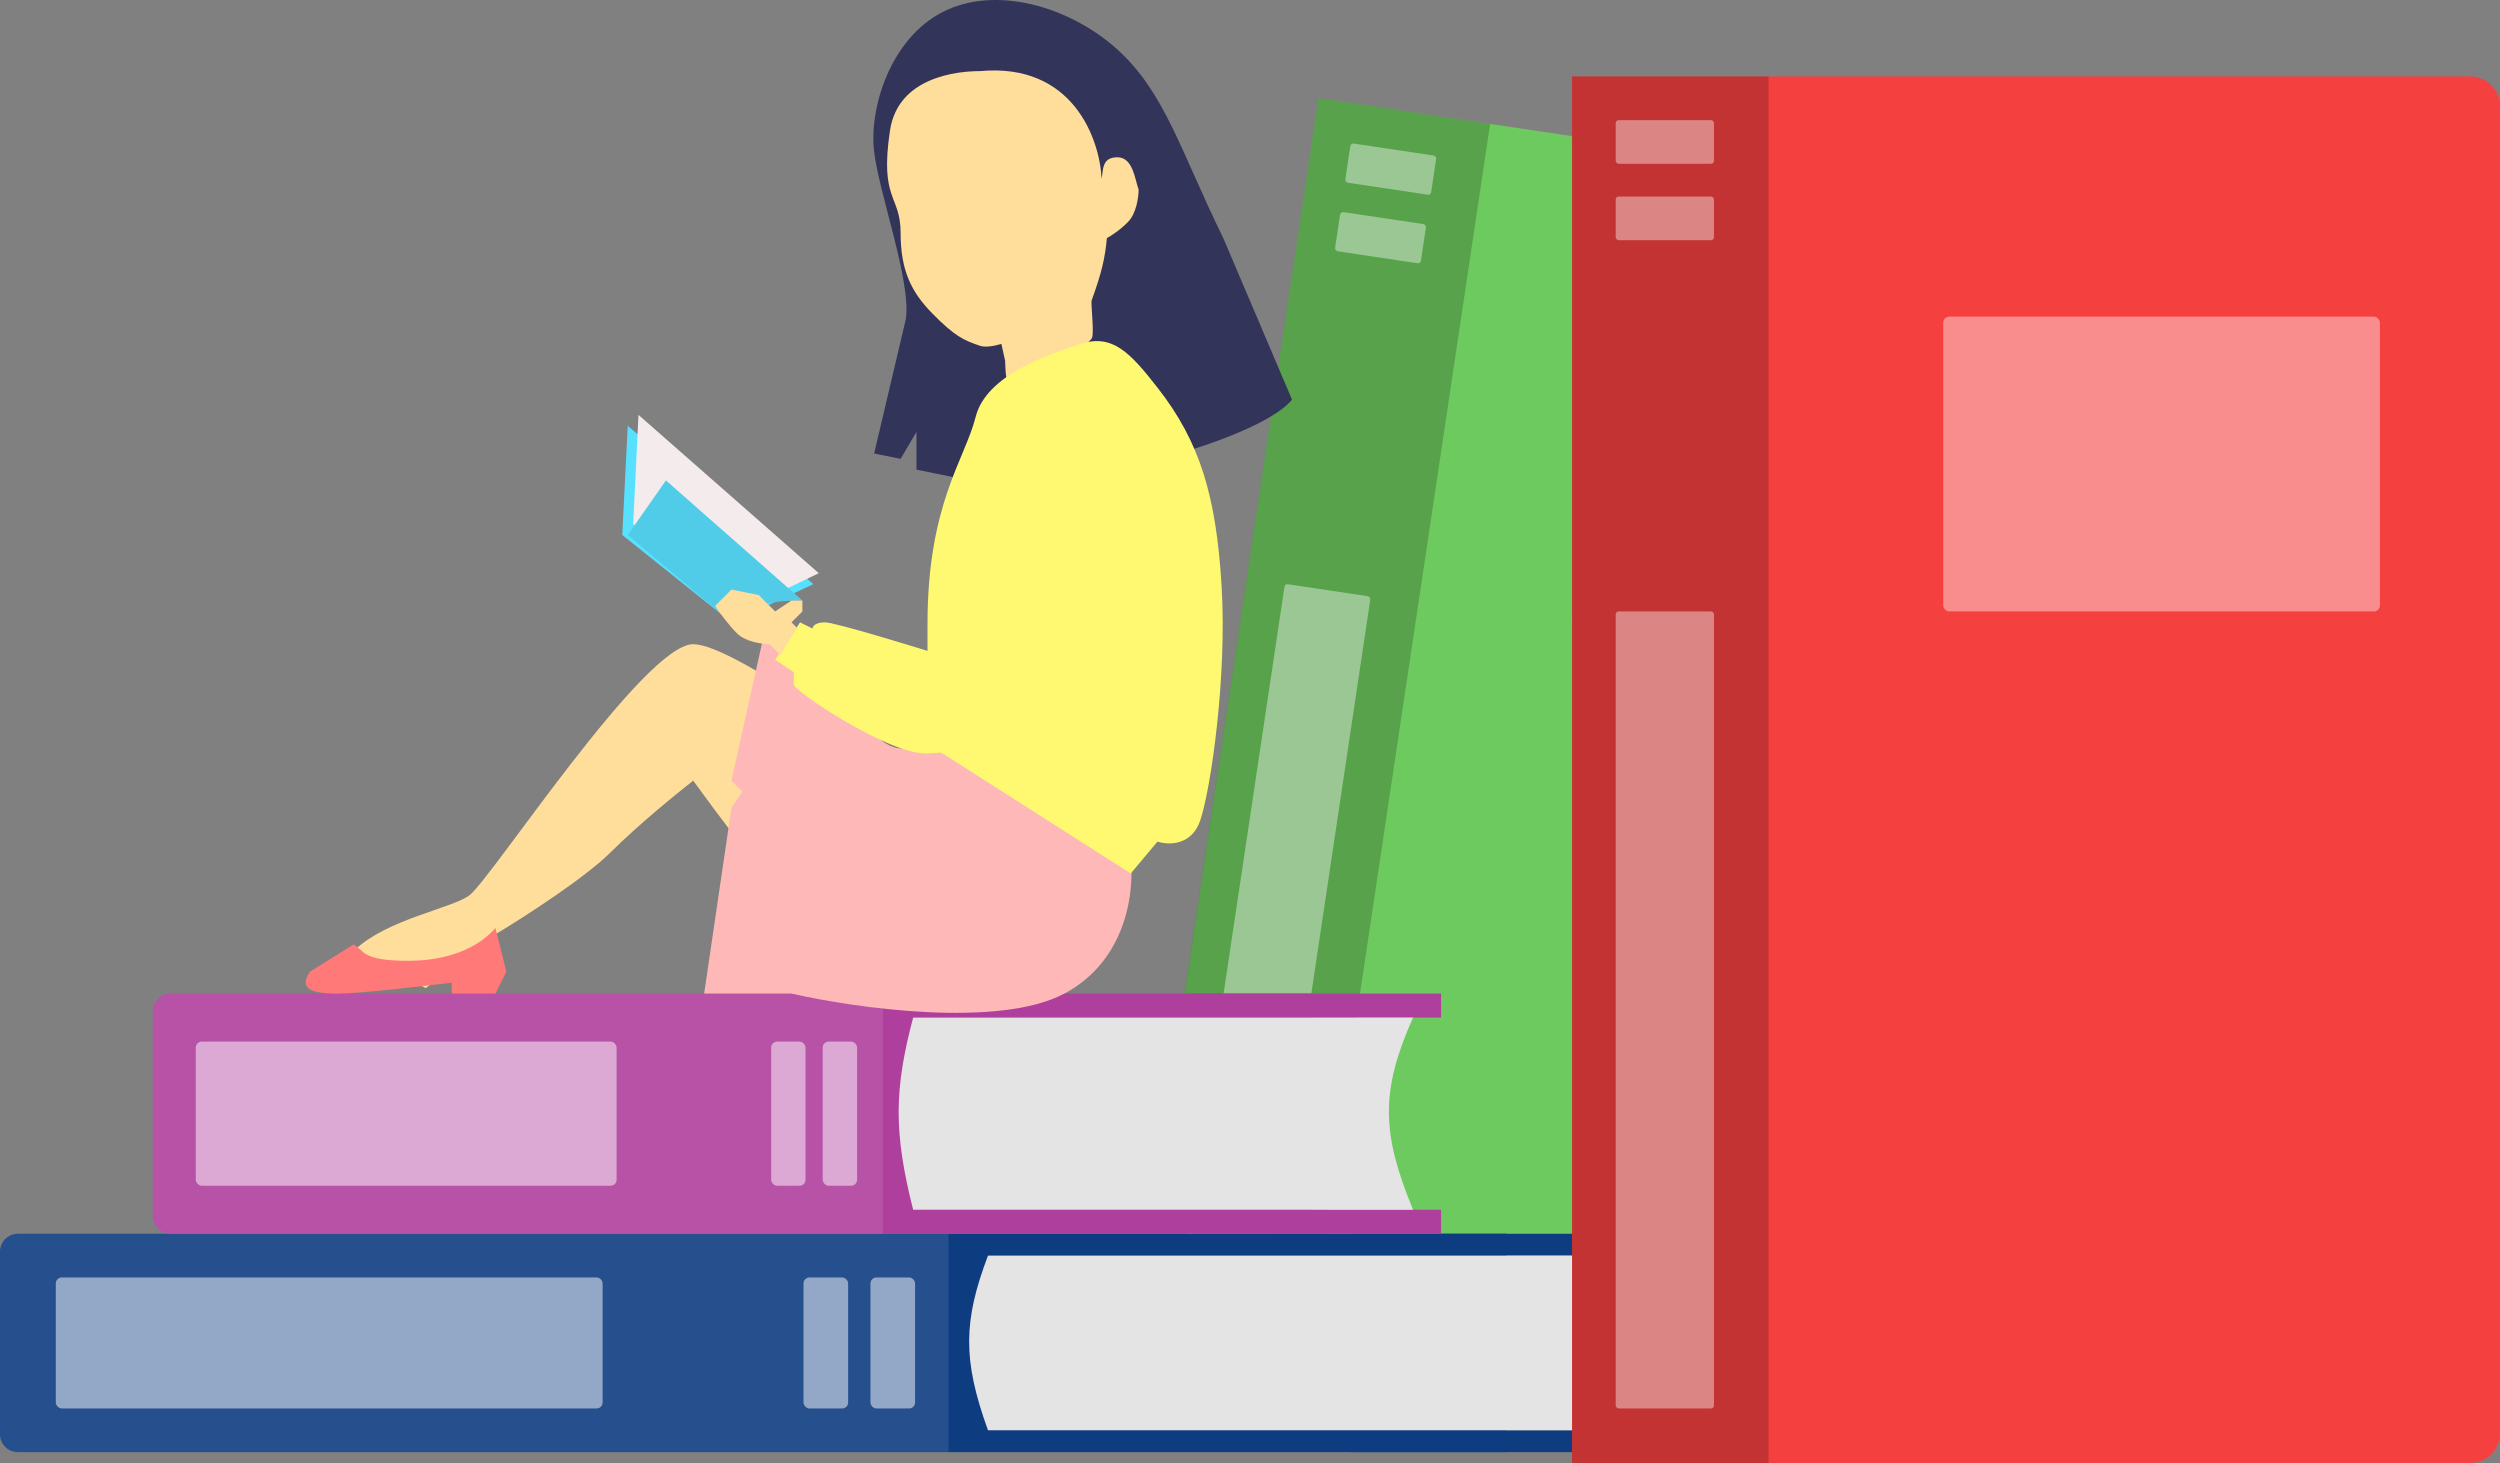 <svg width="839" height="491" viewBox="0 0 839 491" fill="none" xmlns="http://www.w3.org/2000/svg">
<rect x="0" y="0" width="839" height="491" fill="#808080" stroke="none"/>
<path d="M442.478 32.978L704.626 72.16C710.088 72.977 713.855 78.067 713.038 83.529L653.626 481.11C652.81 486.572 647.721 490.338 642.258 489.522L380.111 450.339L442.478 32.978Z" fill="#6DCA5E"/>
<rect width="58.248" height="421.996" transform="matrix(0.989 0.148 -0.148 0.989 442.478 32.978)" fill="black" fill-opacity="0.2"/>
<rect width="29.124" height="242.564" rx="1" transform="matrix(0.989 0.148 -0.148 0.989 431.217 195.92)" fill="white" fill-opacity="0.4"/>
<rect width="129.44" height="89.716" rx="2" transform="matrix(0.989 0.148 -0.148 0.989 540.49 121.541)" fill="white" fill-opacity="0.4"/>
<rect width="29.124" height="13.291" rx="1" transform="matrix(0.989 0.148 -0.148 0.989 453.316 48.036)" fill="white" fill-opacity="0.4"/>
<rect width="29.124" height="13.291" rx="1" transform="matrix(0.989 0.148 -0.148 0.989 449.878 71.04)" fill="white" fill-opacity="0.4"/>
<path d="M0 420.052C0 416.739 2.686 414.052 6 414.052H505.598V487.336H6C2.686 487.336 0 484.65 0 481.336V420.052Z" fill="#0E3C81"/>
<path d="M0 420.052C0 416.739 2.686 414.052 6 414.052H318.34V487.336H6C2.686 487.336 0 484.65 0 481.336V420.052Z" fill="white" fill-opacity="0.1"/>
<rect x="18.726" y="428.709" width="183.513" height="43.97" rx="2" fill="white" fill-opacity="0.5"/>
<rect x="292.124" y="428.709" width="14.981" height="43.97" rx="2" fill="white" fill-opacity="0.5"/>
<rect x="269.652" y="428.709" width="14.981" height="43.97" rx="2" fill="white" fill-opacity="0.5"/>
<rect x="453.166" y="414.052" width="108.61" height="7.328" fill="#0E3C81"/>
<rect x="453.166" y="480.007" width="108.61" height="7.328" fill="#0E3C81"/>
<path d="M549.563 480.007C535.756 456.578 535.307 443.787 549.563 421.381H331.57C323.312 443.267 322.962 456.164 331.57 480.007H549.563Z" fill="#E4E4E4"/>
<path d="M51.292 339.44C51.292 336.127 53.979 333.44 57.292 333.44H440.383V414.052H57.292C53.979 414.052 51.292 411.366 51.292 408.052V339.44Z" fill="#AF3F9D"/>
<path d="M51.292 339.44C51.292 336.127 53.979 333.44 57.292 333.44H296.276V414.052H57.292C53.979 414.052 51.292 411.366 51.292 408.052V339.44Z" fill="white" fill-opacity="0.1"/>
<rect x="65.703" y="349.563" width="141.226" height="48.367" rx="2" fill="white" fill-opacity="0.5"/>
<rect x="276.101" y="349.563" width="11.529" height="48.367" rx="2" fill="white" fill-opacity="0.5"/>
<rect x="258.808" y="349.563" width="11.529" height="48.367" rx="2" fill="white" fill-opacity="0.5"/>
<rect x="400.033" y="333.44" width="83.582" height="8.061" fill="#AF3F9D"/>
<rect x="400.033" y="405.991" width="83.582" height="8.061" fill="#AF3F9D"/>
<path d="M474.217 405.991C463.591 380.219 463.246 366.149 474.217 341.502H306.457C300.102 365.576 299.833 379.764 306.457 405.991H474.217Z" fill="#E4E4E4"/>
<path d="M527.581 25.649H829C834.523 25.649 839 30.126 839 35.649V481C839 486.523 834.523 491 829 491H527.581V25.649Z" fill="#F54040"/>
<rect x="527.581" y="25.649" width="65.948" height="465.351" fill="black" fill-opacity="0.2"/>
<rect x="542.236" y="205.194" width="32.974" height="267.485" rx="1" fill="white" fill-opacity="0.4"/>
<rect x="652.148" y="106.261" width="146.55" height="98.933" rx="2" fill="white" fill-opacity="0.4"/>
<rect x="542.236" y="40.306" width="32.974" height="14.657" rx="1" fill="white" fill-opacity="0.4"/>
<rect x="542.236" y="65.955" width="32.974" height="14.657" rx="1" fill="white" fill-opacity="0.4"/>
<path d="M232.648 216.187C245.838 216.187 294.322 251.607 316.915 269.317L364.544 293.134L362.712 326.112C340.729 327.333 303.359 334.54 293.1 331.608C282.842 328.677 248.525 283.974 232.648 261.989C227.153 266.264 213.963 277.012 205.17 285.806C196.377 294.6 175.86 307.791 166.701 313.287L142.886 331.608L119.072 318.784C130.063 308.402 151.679 304.86 157.541 300.463C164.869 294.966 216.162 216.187 232.648 216.187Z" fill="#FFDD9B"/>
<path d="M113.149 333.44C103.989 333.44 100.325 331.608 103.989 326.112L118.644 316.951C122.308 318.784 120.842 322.448 136.963 322.448C153.083 322.448 161.999 316.341 166.273 311.455L169.937 326.112L166.273 333.44H151.618V329.776C141.848 330.997 120.476 333.44 113.149 333.44Z" fill="#FF7979"/>
<path d="M302.241 153.995L293.365 152.187L304.016 107.004C305.791 94.352 295.14 65.435 293.365 50.976C291.59 36.518 298.691 13.022 316.442 3.986C334.194 -5.051 359.047 2.178 375.023 16.637C391 31.096 396.325 50.976 410.527 79.894L433.604 134.114C426.503 142.789 401.059 150.982 389.224 153.995L325.318 161.224L307.566 157.609V144.958L302.241 153.995Z" fill="#333459"/>
<path d="M357.216 333.44C335.234 345.166 286.994 338.326 265.622 333.44H236.312L245.472 271.149L249.135 265.653L245.472 261.989L256.463 212.522C266.233 222.294 287.971 243.302 296.764 249.164C305.557 255.027 311.419 246.721 313.251 241.836L379.199 285.806C381.031 296.799 379.199 321.715 357.216 333.44Z" fill="#FFB8B8"/>
<path d="M328.869 23.866C360.112 20.974 369.106 46.759 369.698 60.013C370.289 57.001 369.698 52.784 375.023 52.784C380.349 52.784 380.94 60.615 382.124 63.628C382.124 66.037 381.414 71.58 378.573 74.472C375.733 77.364 372.656 79.291 371.473 79.894C370.881 86.521 369.698 91.605 366.376 100.765C365.982 101.851 367.366 112.254 366.376 113.59C362.56 118.736 343.085 126.485 338.898 128.246C337.555 128.811 337.464 124.773 337.317 121.078L336.071 115.422C333.057 116.288 330.531 116.605 328.869 116.04C323.543 114.233 320.527 112.97 312.892 105.196C305.791 97.967 302.241 90.738 302.241 78.086C302.241 65.435 295.14 67.242 298.691 43.747C301.407 25.773 321.367 23.866 328.869 23.866Z" fill="#FFDD9B"/>
<path d="M379.473 293.134L304.092 245.038L311.271 232.568V209.41C311.271 169.203 323.834 154.188 327.424 139.938C331.014 125.687 351.943 118.984 362.712 115.422C373.481 111.859 379.521 118.69 388.447 130.078C402.805 148.399 408.189 166.658 409.984 196.941C411.779 227.224 406.395 264.633 402.805 275.321C399.933 283.871 392.036 283.634 388.447 282.446L379.473 293.134Z" fill="#FFF972"/>
<path d="M210.666 142.903L208.834 179.545L245.472 208.858L272.95 196.034L210.666 142.903Z" fill="#57E1FF"/>
<path d="M214.277 139.239L212.498 175.881L248.089 205.194L274.782 192.369L214.277 139.239Z" fill="#F4ECEC"/>
<path d="M245.472 208.858L210.666 179.545L223.489 161.224L269.286 201.53C266.233 201.53 260.127 201.53 254.631 203.362C251.85 204.289 247.914 206.415 245.472 208.858Z" fill="#50CCE8"/>
<path d="M276.875 208.858C280.225 208.858 307.581 217.233 320.84 221.421L333.402 248.641C329.913 250.037 320.422 252.828 310.372 252.828C297.811 252.828 266.407 231.89 266.407 229.796V225.609L260.127 221.421L268.501 208.858L272.688 210.952C272.688 210.254 273.526 208.858 276.875 208.858Z" fill="#FFF972"/>
<path d="M258.295 216.187L261.959 219.851L267.454 210.69L265.622 208.858L269.286 205.194V201.53H265.622L260.127 205.194L254.631 199.698L245.472 197.866L239.976 203.362C241.197 205.194 244.373 209.591 247.304 212.522C250.235 215.454 255.852 216.187 258.295 216.187Z" fill="#FFDD9B"/>
</svg>
